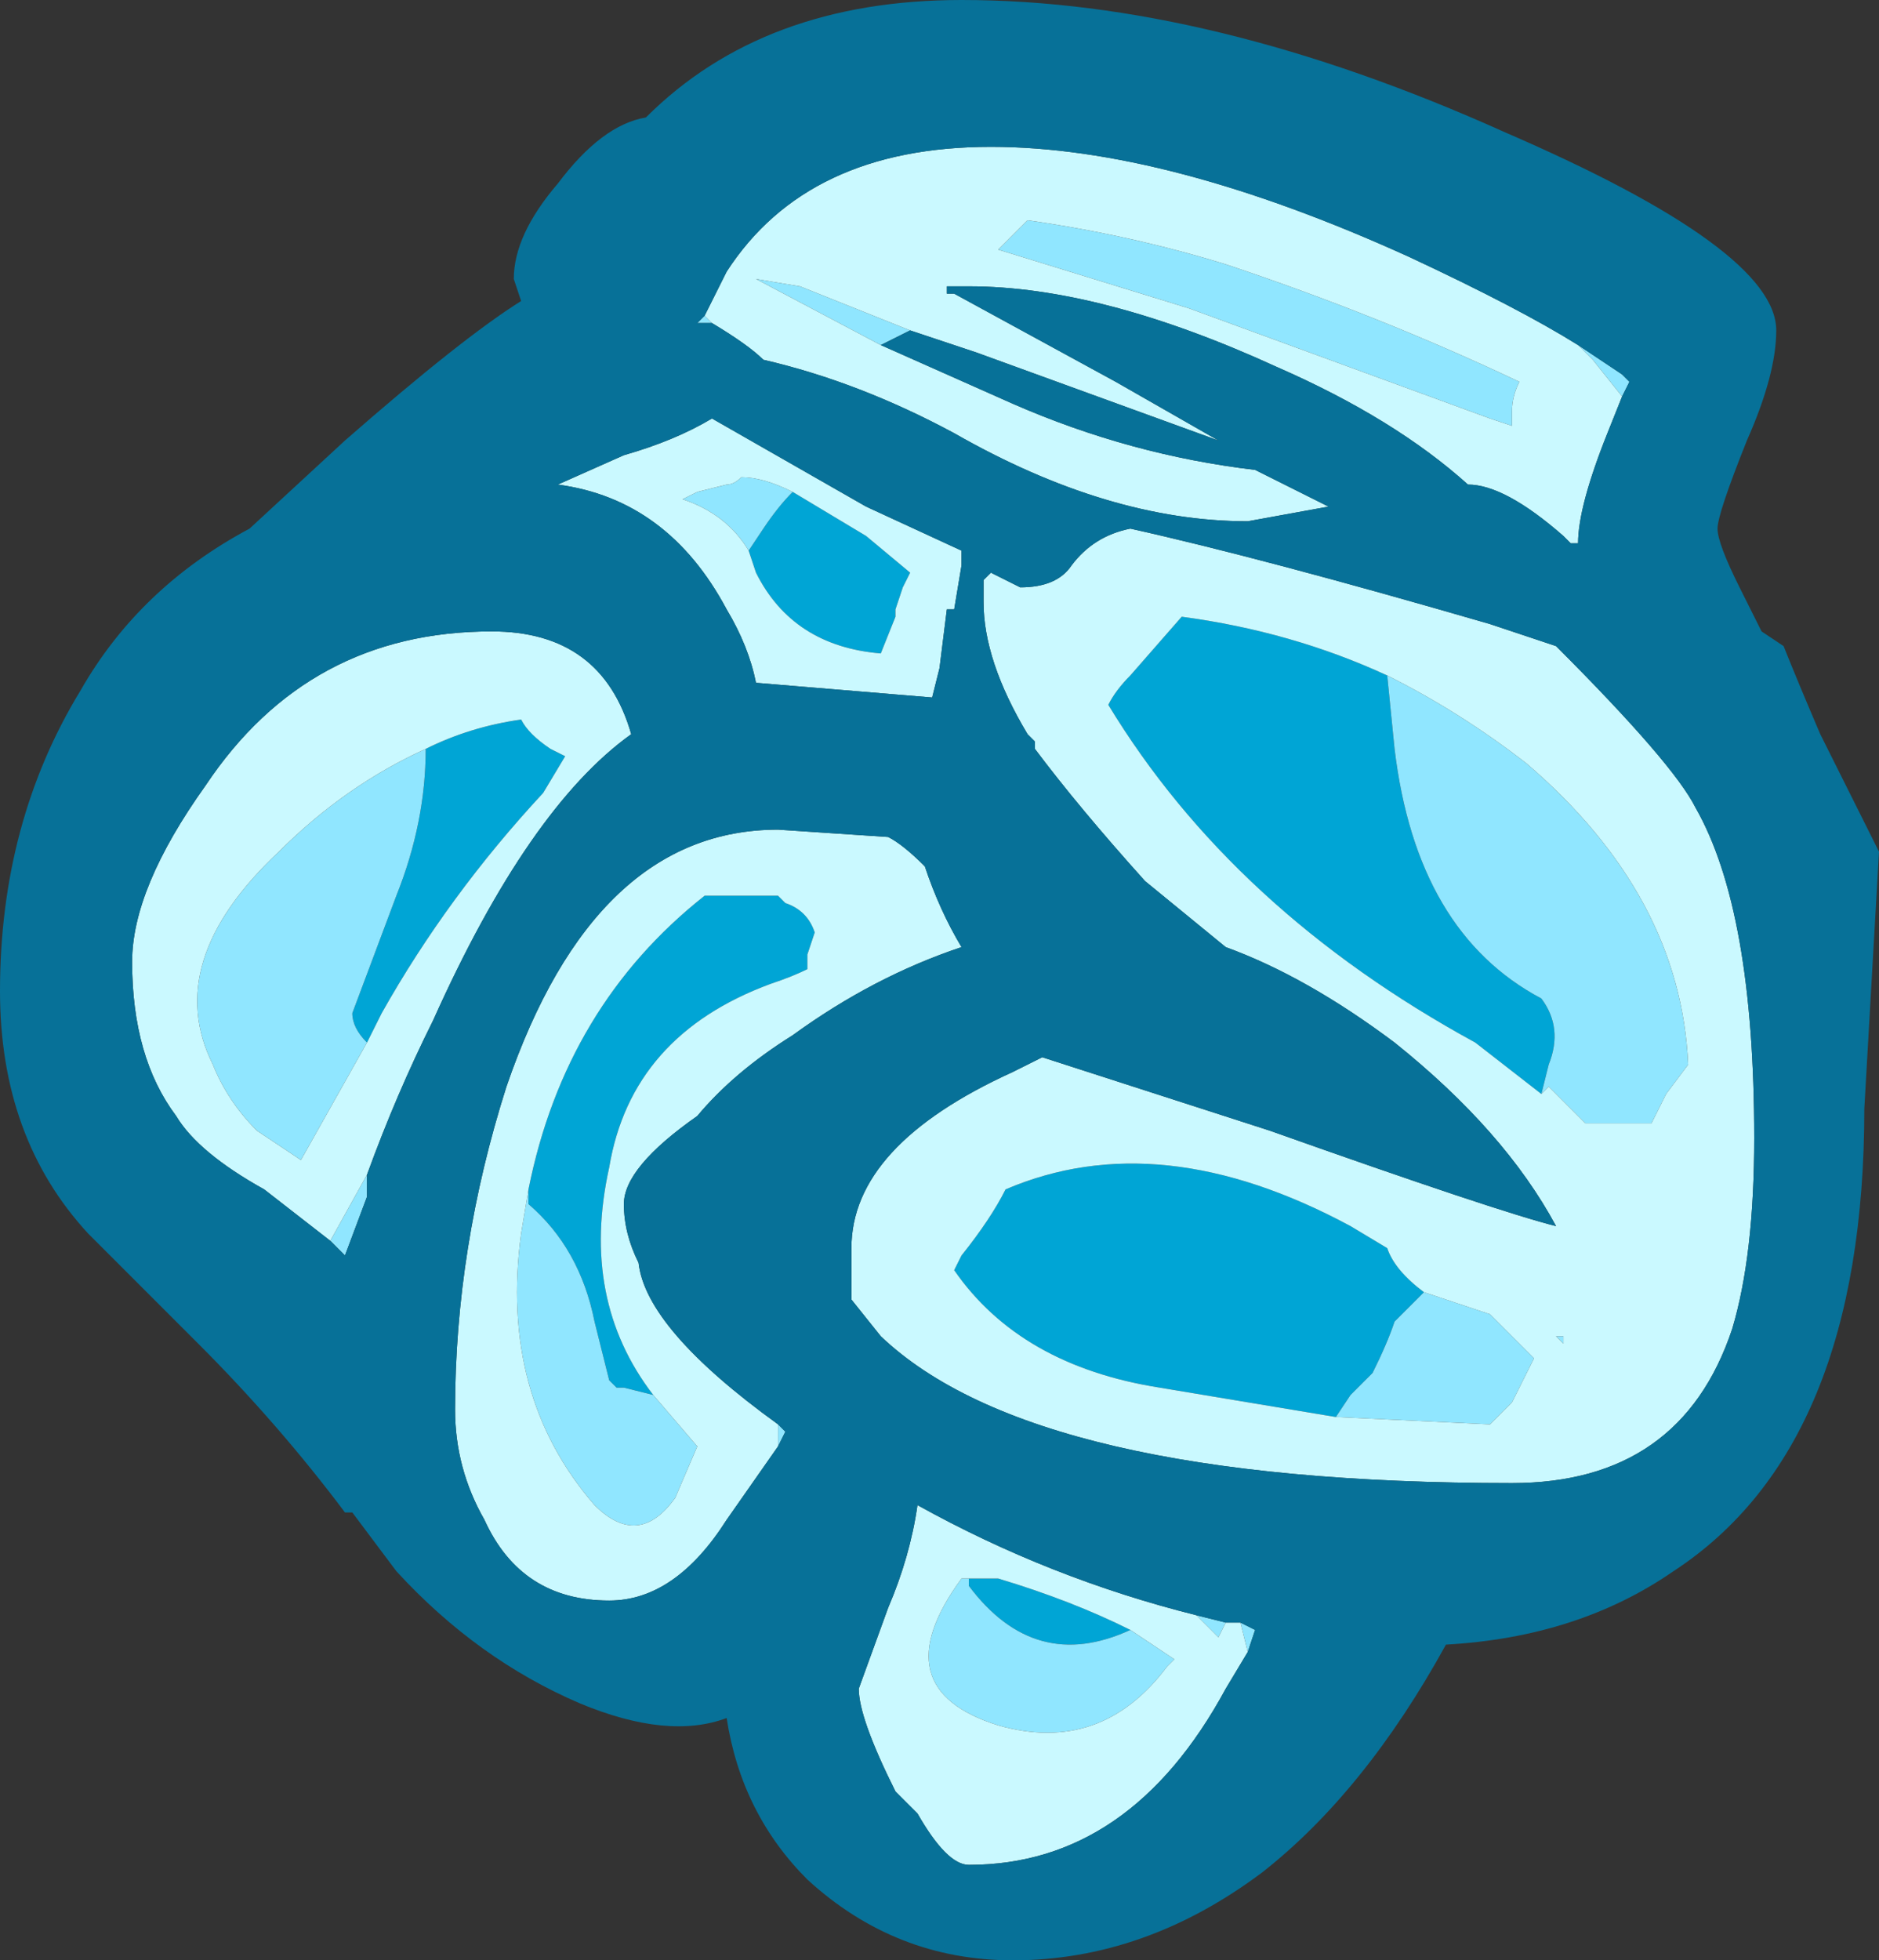 <?xml version="1.0" encoding="UTF-8" standalone="no"?>
<svg xmlns:ffdec="https://www.free-decompiler.com/flash" xmlns:xlink="http://www.w3.org/1999/xlink" ffdec:objectType="frame" height="93.45px" width="89.6px" xmlns="http://www.w3.org/2000/svg">
  <rect width="100%" height="100%" fill="#333333" stroke="none"/>
  <g transform="matrix(1.0, 0.0, 0.0, 1.0, 42.7, 23.1)">
    <use ffdec:characterId="1465" height="13.35" transform="matrix(7.0, 0.0, 0.0, 7.0, -42.7, -23.1)" width="12.8" xlink:href="#shape0"/>
  </g>
  <defs>
    <g id="shape0" transform="matrix(1.0, 0.0, 0.0, 1.0, 6.1, 3.3)">
      <path d="M3.35 1.3 L3.4 1.8 Q3.55 3.05 4.4 3.5 4.55 3.7 4.45 3.95 L4.4 4.15 3.95 3.8 Q2.3 2.9 1.45 1.5 1.5 1.4 1.6 1.3 L1.95 0.9 Q2.7 1.0 3.35 1.3 M-0.7 0.05 L-0.2 0.35 0.1 0.6 0.05 0.7 0.0 0.85 0.0 0.9 -0.1 1.15 Q-0.7 1.1 -0.95 0.6 L-1.0 0.45 -0.9 0.3 Q-0.8 0.15 -0.7 0.05 M3.0 6.35 L1.8 6.15 Q0.85 6.0 0.4 5.35 L0.45 5.25 Q0.65 5.0 0.75 4.8 1.8 4.35 3.1 5.05 L3.35 5.2 Q3.4 5.35 3.6 5.5 L3.4 5.7 Q3.35 5.85 3.25 6.05 L3.1 6.2 3.0 6.35 M1.6 7.8 Q0.95 8.1 0.5 7.5 L0.5 7.45 0.7 7.45 Q1.2 7.6 1.6 7.8 M-3.2 1.8 Q-2.9 1.65 -2.55 1.6 -2.5 1.7 -2.35 1.8 L-2.25 1.85 -2.4 2.1 Q-3.05 2.8 -3.5 3.6 L-3.6 3.8 Q-3.7 3.7 -3.7 3.6 L-3.4 2.8 Q-3.2 2.3 -3.2 1.8 M-2.5 4.8 Q-2.25 3.55 -1.3 2.8 L-0.8 2.8 -0.75 2.85 Q-0.6 2.9 -0.55 3.05 L-0.6 3.2 -0.6 3.3 Q-0.7 3.35 -0.85 3.4 -1.8 3.75 -1.95 4.65 -2.15 5.55 -1.65 6.2 L-1.85 6.15 -1.9 6.15 -1.95 6.1 Q-2.0 5.9 -2.05 5.7 -2.15 5.2 -2.5 4.9 L-2.5 4.8" fill="#00a5d5" fill-rule="evenodd" stroke="none"/>
      <path d="M4.95 -0.6 L4.75 -0.85 4.65 -0.95 4.95 -0.75 5.0 -0.7 4.95 -0.6 M-1.3 -1.15 L-1.25 -1.1 -1.35 -1.1 -1.3 -1.15 M-0.1 -0.95 L-0.95 -1.4 -0.65 -1.35 0.1 -1.05 -0.1 -0.95 M0.9 -1.8 Q1.6 -1.7 2.25 -1.5 3.3 -1.15 4.25 -0.7 4.2 -0.6 4.2 -0.5 4.2 -0.45 4.2 -0.4 L4.05 -0.45 2.0 -1.2 0.7 -1.6 0.9 -1.8 M4.4 4.15 L4.45 3.95 Q4.55 3.7 4.4 3.5 3.55 3.05 3.4 1.8 L3.35 1.3 Q3.85 1.55 4.3 1.9 5.35 2.8 5.4 3.95 L5.25 4.15 5.15 4.35 4.7 4.35 4.45 4.1 4.4 4.15 M-0.7 0.05 Q-0.8 0.15 -0.9 0.3 L-1.0 0.45 Q-1.15 0.2 -1.45 0.1 L-1.35 0.05 -1.15 0.0 Q-1.1 0.0 -1.05 -0.05 -0.9 -0.05 -0.7 0.05 M-0.8 6.55 L-0.8 6.4 -0.75 6.45 -0.8 6.55 M3.0 6.35 L3.1 6.2 3.25 6.05 Q3.35 5.85 3.4 5.7 L3.6 5.5 4.05 5.65 4.35 5.95 4.2 6.25 4.05 6.4 3.0 6.35 M4.5 5.8 L4.55 5.8 4.55 5.85 4.5 5.8 M2.35 7.75 L2.45 7.8 2.4 7.95 2.35 7.75 M2.05 7.7 L2.25 7.75 2.2 7.85 2.05 7.7 M1.6 7.8 Q1.75 7.9 1.9 8.0 L1.85 8.05 Q1.4 8.65 0.7 8.45 -0.1 8.2 0.45 7.45 L0.5 7.45 0.5 7.5 Q0.95 8.1 1.6 7.8 M-3.85 5.15 L-3.6 4.7 -3.6 4.85 -3.75 5.25 -3.85 5.15 M-3.2 1.8 Q-3.2 2.3 -3.4 2.8 L-3.7 3.6 Q-3.7 3.7 -3.6 3.8 L-4.05 4.6 -4.35 4.4 Q-4.55 4.2 -4.65 3.95 -5.0 3.25 -4.2 2.5 -3.75 2.05 -3.2 1.8 M-2.5 4.8 L-2.5 4.9 Q-2.15 5.2 -2.05 5.7 -2.0 5.9 -1.95 6.1 L-1.9 6.15 -1.85 6.15 -1.65 6.2 -1.35 6.55 -1.5 6.9 Q-1.75 7.25 -2.05 6.95 -2.7 6.2 -2.55 5.1 L-2.5 4.8" fill="#90e6ff" fill-rule="evenodd" stroke="none"/>
      <path d="M4.95 -0.6 L4.85 -0.35 Q4.65 0.15 4.65 0.4 L4.6 0.4 4.55 0.35 Q4.15 0.0 3.9 0.0 3.4 -0.45 2.6 -0.8 1.4 -1.35 0.5 -1.35 L0.35 -1.35 0.35 -1.3 0.4 -1.3 1.5 -0.7 2.2 -0.3 0.55 -0.9 0.1 -1.05 -0.65 -1.35 -0.95 -1.4 -0.1 -0.95 Q0.35 -0.75 0.8 -0.55 1.6 -0.2 2.45 -0.1 L2.95 0.15 2.4 0.25 Q1.45 0.25 0.4 -0.35 -0.25 -0.7 -0.9 -0.85 -1.0 -0.95 -1.25 -1.1 L-1.3 -1.15 -1.15 -1.45 Q-0.6 -2.3 0.65 -2.3 1.85 -2.3 3.5 -1.55 4.25 -1.2 4.65 -0.95 L4.75 -0.85 4.95 -0.6 M0.9 -1.8 L0.7 -1.6 2.0 -1.2 4.05 -0.45 4.2 -0.4 Q4.2 -0.45 4.2 -0.5 4.2 -0.6 4.25 -0.7 3.3 -1.15 2.25 -1.5 1.6 -1.7 0.9 -1.8 M4.5 1.1 Q5.3 1.9 5.45 2.2 5.85 2.9 5.85 4.45 5.85 5.25 5.7 5.75 5.35 6.8 4.2 6.8 0.95 6.8 -0.1 5.8 L-0.3 5.55 Q-0.3 5.4 -0.3 5.2 -0.3 4.5 0.8 4.0 L1.0 3.9 2.55 4.4 Q4.1 4.95 4.5 5.05 4.15 4.4 3.4 3.8 2.8 3.35 2.25 3.15 L1.7 2.7 Q1.25 2.2 0.95 1.8 L0.95 1.75 0.9 1.7 Q0.6 1.2 0.6 0.8 L0.6 0.65 0.65 0.6 0.85 0.7 Q1.1 0.7 1.2 0.55 1.35 0.35 1.6 0.3 2.5 0.5 4.05 0.95 L4.5 1.1 M4.4 4.15 L4.45 4.1 4.7 4.35 5.15 4.35 5.25 4.15 5.4 3.95 Q5.35 2.8 4.3 1.9 3.85 1.55 3.35 1.3 2.7 1.0 1.95 0.9 L1.6 1.3 Q1.5 1.4 1.45 1.5 2.3 2.9 3.95 3.8 L4.4 4.15 M0.45 0.55 L0.4 0.85 0.35 0.85 0.3 1.25 0.25 1.45 -0.95 1.35 Q-1.0 1.1 -1.15 0.85 -1.55 0.1 -2.3 0.0 L-1.85 -0.2 Q-1.5 -0.3 -1.25 -0.45 L-0.2 0.15 0.45 0.45 0.45 0.55 M-1.0 0.45 L-0.95 0.6 Q-0.7 1.1 -0.1 1.15 L0.0 0.9 0.0 0.85 0.05 0.7 0.1 0.6 -0.2 0.35 -0.7 0.05 Q-0.9 -0.05 -1.05 -0.05 -1.1 0.0 -1.15 0.0 L-1.35 0.05 -1.45 0.1 Q-1.15 0.2 -1.0 0.45 M-0.8 6.55 L-1.15 7.05 Q-1.5 7.6 -1.95 7.6 -2.55 7.6 -2.8 7.05 -3.0 6.7 -3.0 6.3 -3.0 5.2 -2.65 4.1 -2.05 2.35 -0.8 2.35 L-0.05 2.4 Q0.05 2.45 0.2 2.6 0.3 2.9 0.45 3.15 -0.15 3.35 -0.7 3.75 -1.1 4.0 -1.35 4.3 -1.85 4.65 -1.85 4.9 -1.85 5.1 -1.75 5.3 -1.7 5.75 -0.8 6.4 L-0.8 6.55 M3.6 5.5 Q3.4 5.35 3.35 5.2 L3.1 5.05 Q1.8 4.35 0.75 4.8 0.65 5.0 0.45 5.25 L0.4 5.35 Q0.85 6.0 1.8 6.15 L3.0 6.35 4.05 6.4 4.2 6.25 4.35 5.95 4.05 5.65 3.6 5.5 M4.5 5.8 L4.55 5.85 4.55 5.8 4.5 5.8 M2.35 7.75 L2.4 7.95 2.25 8.2 Q1.6 9.4 0.5 9.4 0.35 9.4 0.15 9.05 L0.0 8.9 Q-0.25 8.4 -0.25 8.2 L-0.05 7.65 Q0.1 7.3 0.15 6.95 1.05 7.45 2.05 7.7 L2.2 7.85 2.25 7.75 2.35 7.75 M0.5 7.45 L0.45 7.45 Q-0.1 8.2 0.7 8.45 1.4 8.65 1.85 8.05 L1.9 8.0 Q1.75 7.9 1.6 7.8 1.2 7.6 0.7 7.45 L0.5 7.45 M-3.85 5.15 L-4.3 4.8 Q-4.75 4.55 -4.9 4.3 -5.2 3.9 -5.2 3.25 -5.2 2.75 -4.7 2.05 -4.0 1.0 -2.75 1.0 -2.0 1.0 -1.8 1.7 -2.5 2.2 -3.15 3.65 -3.4 4.15 -3.6 4.7 L-3.85 5.15 M-3.6 3.8 L-3.5 3.6 Q-3.05 2.8 -2.4 2.1 L-2.25 1.85 -2.35 1.8 Q-2.5 1.7 -2.55 1.6 -2.9 1.65 -3.2 1.8 -3.75 2.05 -4.2 2.5 -5.0 3.25 -4.65 3.95 -4.55 4.2 -4.35 4.4 L-4.05 4.6 -3.6 3.8 M-1.65 6.2 Q-2.15 5.55 -1.95 4.65 -1.8 3.75 -0.85 3.4 -0.7 3.35 -0.6 3.3 L-0.6 3.2 -0.55 3.05 Q-0.6 2.9 -0.75 2.85 L-0.8 2.8 -1.3 2.8 Q-2.25 3.55 -2.5 4.8 L-2.55 5.1 Q-2.7 6.2 -2.05 6.95 -1.75 7.25 -1.5 6.9 L-1.35 6.55 -1.65 6.2" fill="#caf9ff" fill-rule="evenodd" stroke="none"/>
      <path d="M0.1 -1.05 L0.55 -0.9 2.2 -0.3 1.5 -0.7 0.4 -1.3 0.35 -1.3 0.35 -1.35 0.5 -1.35 Q1.4 -1.35 2.6 -0.8 3.4 -0.45 3.9 0.0 4.15 0.0 4.55 0.35 L4.6 0.4 4.65 0.4 Q4.65 0.15 4.85 -0.35 L4.95 -0.6 5.0 -0.7 4.95 -0.75 4.65 -0.95 Q4.25 -1.2 3.5 -1.55 1.85 -2.3 0.65 -2.3 -0.6 -2.3 -1.15 -1.45 L-1.3 -1.15 -1.35 -1.1 -1.25 -1.1 Q-1.0 -0.95 -0.9 -0.85 -0.25 -0.7 0.4 -0.35 1.45 0.25 2.4 0.25 L2.95 0.15 2.45 -0.1 Q1.6 -0.2 0.8 -0.55 0.35 -0.75 -0.1 -0.95 L0.1 -1.05 M4.15 -2.4 Q6.0 -1.6 6.0 -1.05 6.0 -0.75 5.8 -0.3 5.6 0.2 5.6 0.3 5.6 0.4 5.75 0.7 L5.9 1.0 6.05 1.1 Q6.15 1.35 6.3 1.7 L6.7 2.5 6.6 4.25 Q6.6 6.55 5.3 7.4 4.65 7.85 3.75 7.9 3.2 8.9 2.5 9.45 1.7 10.05 0.8 10.05 0.0 10.05 -0.6 9.5 -1.05 9.05 -1.15 8.4 -1.55 8.55 -2.15 8.3 -2.85 8.0 -3.4 7.4 L-3.7 7.0 -3.75 7.0 Q-4.2 6.4 -4.75 5.85 L-5.5 5.1 Q-6.1 4.45 -6.1 3.45 -6.1 2.3 -5.55 1.4 -5.15 0.7 -4.4 0.3 L-3.75 -0.3 Q-2.95 -1.0 -2.55 -1.25 L-2.6 -1.4 Q-2.6 -1.7 -2.3 -2.05 -2.0 -2.45 -1.7 -2.5 -0.9 -3.3 0.45 -3.3 2.15 -3.3 4.15 -2.4 M4.5 1.1 L4.05 0.95 Q2.5 0.5 1.6 0.3 1.35 0.35 1.2 0.55 1.1 0.7 0.85 0.7 L0.65 0.6 0.6 0.65 0.6 0.8 Q0.6 1.2 0.9 1.7 L0.95 1.75 0.95 1.8 Q1.25 2.2 1.7 2.7 L2.25 3.15 Q2.8 3.35 3.4 3.8 4.15 4.4 4.5 5.05 4.1 4.95 2.55 4.4 L1.0 3.9 0.8 4.0 Q-0.3 4.5 -0.3 5.2 -0.3 5.4 -0.3 5.55 L-0.1 5.8 Q0.95 6.8 4.2 6.8 5.35 6.8 5.7 5.75 5.85 5.25 5.85 4.45 5.85 2.9 5.45 2.2 5.3 1.9 4.5 1.1 M0.45 0.55 L0.45 0.45 -0.2 0.15 -1.25 -0.45 Q-1.5 -0.3 -1.85 -0.2 L-2.3 0.0 Q-1.55 0.1 -1.15 0.85 -1.0 1.1 -0.95 1.35 L0.25 1.45 0.3 1.25 0.35 0.85 0.4 0.85 0.45 0.55 M-0.8 6.4 Q-1.7 5.75 -1.75 5.3 -1.85 5.1 -1.85 4.9 -1.85 4.65 -1.35 4.3 -1.1 4.0 -0.7 3.75 -0.15 3.35 0.45 3.15 0.3 2.9 0.2 2.6 0.05 2.45 -0.05 2.4 L-0.8 2.35 Q-2.05 2.35 -2.65 4.1 -3.0 5.2 -3.0 6.3 -3.0 6.7 -2.8 7.05 -2.55 7.6 -1.95 7.6 -1.5 7.6 -1.15 7.05 L-0.8 6.55 -0.75 6.45 -0.8 6.4 M2.4 7.95 L2.45 7.8 2.35 7.75 2.25 7.75 2.05 7.7 Q1.05 7.45 0.15 6.95 0.1 7.3 -0.05 7.65 L-0.25 8.2 Q-0.25 8.4 0.0 8.9 L0.15 9.05 Q0.35 9.4 0.5 9.4 1.6 9.4 2.25 8.2 L2.4 7.95 M-3.6 4.7 Q-3.4 4.15 -3.15 3.65 -2.5 2.2 -1.8 1.7 -2.0 1.0 -2.75 1.0 -4.0 1.0 -4.7 2.05 -5.2 2.75 -5.2 3.25 -5.2 3.9 -4.9 4.3 -4.75 4.55 -4.3 4.8 L-3.85 5.15 -3.75 5.25 -3.6 4.85 -3.6 4.7" fill="#077198" fill-rule="evenodd" stroke="none"/>
    </g>
  </defs>
</svg>
